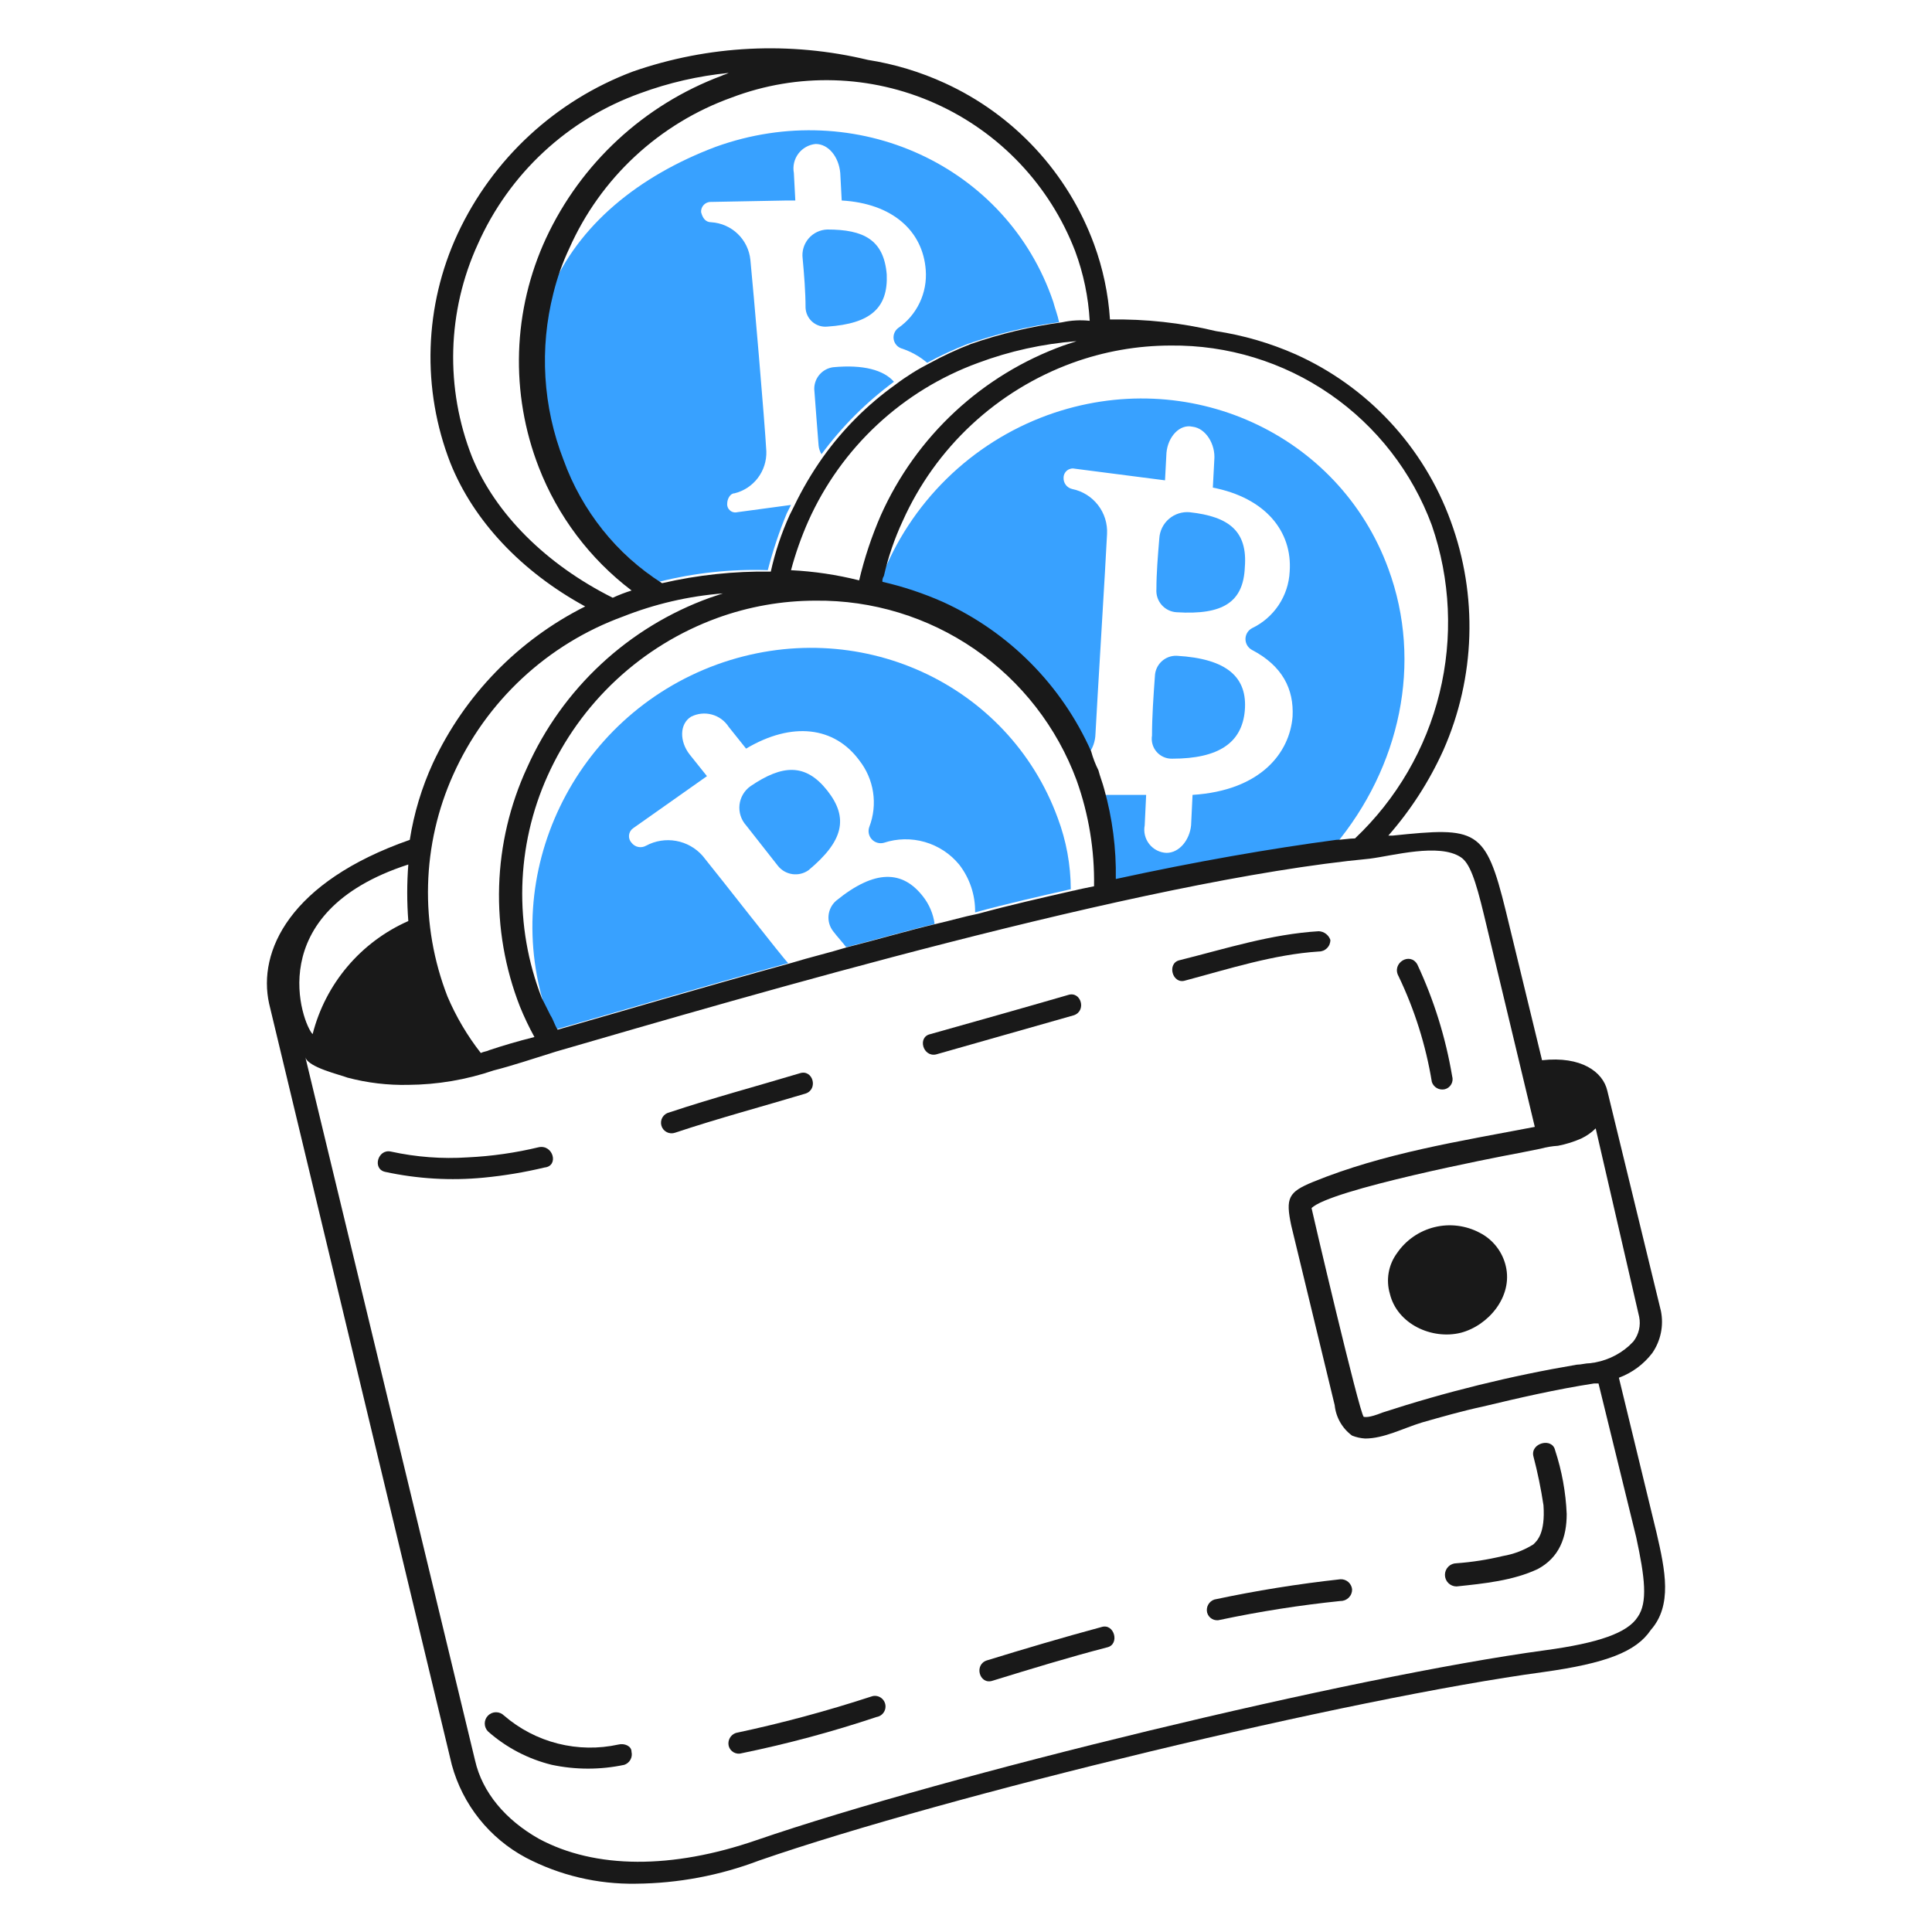 <svg width="400" height="400" viewBox="0 0 400 400" fill="none" xmlns="http://www.w3.org/2000/svg">
<path d="M171.282 47.518C170.541 47.541 169.812 47.72 169.144 48.042C168.475 48.364 167.882 48.822 167.401 49.387C166.92 49.952 166.563 50.612 166.353 51.323C166.143 52.035 166.084 52.782 166.18 53.518C166.48 56.82 166.78 60.422 166.78 63.718C166.805 64.275 166.942 64.821 167.185 65.323C167.428 65.825 167.77 66.273 168.191 66.638C168.613 67.003 169.104 67.278 169.636 67.447C170.167 67.616 170.727 67.675 171.282 67.62C180.282 67.02 183.882 63.718 183.59 56.82C182.988 49.618 178.786 47.518 171.282 47.518Z" fill="#38A1FF"/>
<path d="M172.484 76.032C171.397 76.18 170.402 76.718 169.684 77.547C168.966 78.376 168.574 79.438 168.582 80.534C168.882 84.734 169.182 88.334 169.482 92.24C169.544 92.877 169.749 93.493 170.082 94.04C174.304 88.318 179.36 83.262 185.082 79.04C182.988 76.632 178.786 75.432 172.484 76.032Z" fill="#38A1FF"/>
<path d="M148.17 30.4C132.262 36.4 119.656 46.6 113.952 60.416C110.886 71.845 111.624 83.962 116.054 94.934C120.138 105.294 127.246 114.185 136.454 120.448C143.809 118.598 151.387 117.79 158.966 118.048C159.995 114.061 161.299 110.149 162.868 106.342L163.768 104.542L152.662 106.042C152.399 106.11 152.124 106.113 151.859 106.051C151.595 105.99 151.349 105.865 151.143 105.689C150.937 105.512 150.777 105.288 150.676 105.037C150.574 104.785 150.535 104.512 150.562 104.242C150.562 103.34 151.162 102.14 152.062 102.14C153.993 101.665 155.702 100.542 156.904 98.957C158.105 97.373 158.726 95.424 158.662 93.436C158.362 87.732 155.96 59.818 155.36 53.814C155.155 51.764 154.227 49.853 152.742 48.424C151.257 46.995 149.313 46.141 147.256 46.014C146.056 46.014 145.456 45.114 145.154 43.914C145.125 43.399 145.296 42.893 145.632 42.501C145.967 42.11 146.441 41.863 146.954 41.812L162.862 41.512H164.662L164.362 35.808C164.231 35.115 164.246 34.401 164.406 33.714C164.566 33.027 164.868 32.38 165.291 31.816C165.715 31.252 166.251 30.782 166.866 30.436C167.481 30.09 168.162 29.876 168.864 29.808C171.564 29.808 173.664 32.51 173.966 35.808L174.266 41.512C184.772 42.112 191.076 47.816 191.666 55.912C191.843 58.236 191.41 60.566 190.409 62.67C189.409 64.775 187.876 66.582 185.962 67.912C185.615 68.172 185.345 68.521 185.179 68.922C185.013 69.322 184.958 69.76 185.019 70.189C185.081 70.619 185.256 71.024 185.528 71.362C185.799 71.7 186.156 71.959 186.562 72.112C188.542 72.746 190.378 73.765 191.962 75.112C194.675 73.632 197.481 72.329 200.362 71.21C206.498 69.077 212.833 67.568 219.272 66.708C218.972 65.206 218.372 63.708 218.072 62.508C208.502 34.31 177.286 19.902 148.17 30.4Z" fill="#38A1FF"/>
<path d="M242.72 157.076C252.32 157.076 257.12 153.774 257.72 147.17C258.32 140.266 254.12 136.37 243.614 135.77C242.461 135.732 241.339 136.153 240.496 136.94C239.652 137.727 239.154 138.817 239.112 139.97C238.81 144.17 238.512 148.37 238.512 152.276C238.411 152.879 238.445 153.496 238.612 154.084C238.779 154.672 239.074 155.215 239.477 155.675C239.88 156.134 240.38 156.498 240.941 156.741C241.502 156.983 242.109 157.098 242.72 157.076Z" fill="#38A1FF"/>
<path d="M243.622 126.76C253.222 127.36 257.422 124.658 257.728 117.454C258.328 109.95 254.428 106.948 246.328 106.054C245.557 105.982 244.78 106.066 244.042 106.301C243.304 106.535 242.621 106.916 242.033 107.42C241.445 107.923 240.964 108.54 240.619 109.233C240.274 109.926 240.072 110.681 240.024 111.454C239.724 115.054 239.424 118.654 239.424 121.958C239.376 122.551 239.448 123.147 239.634 123.712C239.82 124.276 240.118 124.798 240.509 125.245C240.901 125.693 241.378 126.058 241.912 126.318C242.447 126.578 243.028 126.728 243.622 126.76Z" fill="#38A1FF"/>
<path d="M287.444 117.754C277.244 89.84 246.022 75.432 216.908 85.938C209.063 88.794 201.922 93.3 195.967 99.151C190.012 105.002 185.382 112.063 182.388 119.856C182.433 120.279 182.327 120.704 182.088 121.056C186.425 122.003 190.649 123.411 194.688 125.256C208.322 131.484 219.21 142.48 225.304 156.174C226.237 154.969 226.762 153.498 226.804 151.974C227.104 145.974 228.906 116.856 229.204 110.552C229.316 108.396 228.651 106.272 227.329 104.565C226.008 102.857 224.119 101.681 222.004 101.248C221.465 101.133 220.985 100.826 220.655 100.385C220.324 99.944 220.164 99.398 220.204 98.848C220.213 98.56 220.287 98.278 220.42 98.023C220.553 97.768 220.742 97.545 220.972 97.373C221.203 97.2 221.469 97.081 221.751 97.025C222.034 96.969 222.325 96.977 222.604 97.048L241.204 99.448L241.504 93.746C241.804 90.444 244.206 87.746 246.904 88.346C249.604 88.648 251.704 91.946 251.406 95.25L251.106 100.954C261.906 103.054 267.614 109.954 267.014 118.354C266.891 120.828 266.101 123.222 264.728 125.283C263.354 127.344 261.449 128.996 259.214 130.062C258.806 130.279 258.464 130.604 258.226 131C257.988 131.397 257.862 131.85 257.862 132.313C257.862 132.776 257.988 133.229 258.226 133.626C258.464 134.022 258.806 134.347 259.214 134.564C265.516 137.866 267.918 142.668 267.614 148.364C267.014 155.87 261.014 163.674 246.904 164.574L246.602 170.876C246.302 173.876 244.202 176.58 241.5 176.58C240.811 176.55 240.137 176.371 239.523 176.057C238.909 175.743 238.371 175.3 237.943 174.758C237.516 174.217 237.211 173.59 237.047 172.92C236.884 172.25 236.867 171.553 236.998 170.876L237.298 164.574H228.298C230.143 170.594 230.954 176.883 230.698 183.174C245.761 179.712 260.988 177.007 276.322 175.07C289.846 158.876 294.648 137.264 287.444 117.754Z" fill="#38A1FF"/>
<path d="M171.282 163.68C166.78 157.976 161.978 158.28 155.374 162.778C154.746 163.224 154.219 163.797 153.829 164.461C153.438 165.124 153.192 165.863 153.107 166.628C153.022 167.394 153.1 168.168 153.336 168.901C153.571 169.635 153.959 170.31 154.474 170.882C156.576 173.584 158.976 176.586 161.074 179.282C161.814 180.204 162.877 180.809 164.047 180.977C165.218 181.144 166.408 180.86 167.376 180.182C174.584 174.184 175.786 169.382 171.282 163.68Z" fill="#38A1FF"/>
<path d="M191.094 185.6C186.894 180.2 181.188 179.898 173.094 186.502C172.21 187.278 171.655 188.363 171.543 189.534C171.432 190.705 171.772 191.875 172.494 192.804C173.394 194.004 174.294 194.906 175.194 196.106C181.194 194.606 187.194 192.804 193.504 191.306C193.227 189.222 192.394 187.252 191.094 185.6Z" fill="#38A1FF"/>
<path d="M219 169.382C208.8 141.468 177.586 127.06 148.47 137.566C118.754 148.366 103.146 181.088 113.352 210.204C113.952 211.104 114.252 212.306 114.852 213.204C127.452 209.604 144.568 204.5 163.178 199.404C161.978 198.204 149.378 182.004 145.47 177.192C144.042 175.571 142.108 174.481 139.982 174.1C137.856 173.719 135.664 174.068 133.762 175.092C133.274 175.372 132.701 175.466 132.149 175.355C131.598 175.245 131.105 174.938 130.762 174.492C130.566 174.284 130.418 174.036 130.326 173.766C130.234 173.495 130.201 173.208 130.23 172.924C130.258 172.64 130.347 172.365 130.491 172.118C130.634 171.871 130.829 171.657 131.062 171.492L146.37 160.692L142.77 156.19C140.668 153.488 140.668 149.886 143.07 148.39C144.399 147.711 145.934 147.549 147.375 147.938C148.817 148.326 150.062 149.237 150.87 150.492L154.47 154.994C164.07 149.292 172.78 150.492 177.882 157.394C179.399 159.315 180.39 161.597 180.759 164.016C181.127 166.435 180.86 168.909 179.984 171.194C179.824 171.626 179.786 172.093 179.874 172.545C179.961 172.996 180.171 173.415 180.481 173.756C180.791 174.096 181.188 174.345 181.629 174.475C182.071 174.606 182.539 174.612 182.984 174.494C185.735 173.583 188.697 173.526 191.482 174.33C194.266 175.134 196.742 176.761 198.584 178.998C200.779 181.828 201.944 185.321 201.886 188.902C208.486 187.102 215.086 185.6 221.696 184.102C221.678 179.074 220.765 174.09 219 169.382Z" fill="#38A1FF"/>
<path d="M342.974 317.362L335.174 285.244C337.911 284.23 340.305 282.461 342.078 280.142C342.948 278.886 343.555 277.468 343.864 275.972C344.174 274.476 344.178 272.934 343.878 271.436L332.772 225.812C331.87 221.91 327.372 218.612 319.264 219.51L311.758 188.6C307.558 171.492 305.758 171.2 288.346 173H287.444C292.097 167.691 295.938 161.723 298.844 155.29C305.473 140.274 306.011 123.271 300.346 107.866C297.574 100.257 293.302 93.281 287.786 87.352C282.269 81.423 275.618 76.661 268.228 73.348C262.963 71.022 257.411 69.408 251.72 68.548C244.546 66.829 237.184 66.023 229.808 66.148C229.461 60.817 228.349 55.563 226.506 50.548C223.811 43.225 219.692 36.508 214.387 30.784C209.083 25.06 202.698 20.444 195.6 17.2C190.542 14.879 185.19 13.264 179.692 12.4C163.587 8.526 146.708 9.359 131.062 14.8C115.02 20.817 101.978 32.888 94.742 48.418C91.314 55.815 89.415 63.828 89.157 71.977C88.899 80.126 90.287 88.243 93.24 95.842C98.04 107.842 107.95 118.354 121.156 125.558C107.299 132.505 96.193 143.928 89.64 157.976C87.318 163.033 85.703 168.386 84.84 173.884C59.924 182.6 53.32 197 55.72 207.8L93.542 365.386C94.651 369.462 96.581 373.268 99.213 376.571C101.846 379.874 105.125 382.605 108.85 384.596C115.882 388.278 123.726 390.136 131.662 390C140.384 389.928 149.024 388.303 157.176 385.2C196.196 371.692 279.64 351.582 319.562 346.178C332.468 344.378 338.762 341.978 341.774 337.474C346.276 332.37 344.776 325.166 342.974 317.362ZM339.374 272.638C339.553 273.525 339.539 274.44 339.332 275.32C339.125 276.201 338.73 277.026 338.174 277.74L337.274 278.64C335.013 280.654 332.18 281.913 329.17 282.24C328.268 282.24 327.37 282.54 326.468 282.54C312.836 284.85 299.392 288.161 286.246 292.446C283.246 293.646 282.646 293.346 282.344 293.346C281.402 292.404 271.544 250.314 271.544 250.124C275.362 246.306 309.426 239.646 314.468 238.724L318.97 237.822C320.147 237.5 321.353 237.299 322.57 237.222C324.221 236.903 325.831 236.4 327.37 235.722C328.482 235.197 329.497 234.486 330.37 233.62L339.374 272.638ZM98.944 50.518C102.145 43.312 106.775 36.83 112.554 31.465C118.332 26.099 125.139 21.962 132.562 19.302C138.462 17.129 144.615 15.717 150.872 15.102C150.272 15.402 149.972 15.402 149.372 15.702C133.33 21.719 120.289 33.79 113.052 49.32C109.624 56.718 107.724 64.731 107.466 72.88C107.208 81.029 108.597 89.146 111.55 96.746C115.469 106.864 122.12 115.696 130.762 122.258C129.43 122.672 128.126 123.174 126.86 123.76C113.06 116.856 102.546 106.36 97.744 94.644C94.962 87.587 93.635 80.041 93.841 72.459C94.047 64.876 95.783 57.413 98.944 50.518ZM280.544 173.584C279.344 173.584 277.842 173.884 276.642 173.884C263.134 175.684 247.526 178.388 231.016 181.988C231.124 175.701 230.316 169.432 228.616 163.378C228.316 162.178 227.714 160.678 227.416 159.478C226.787 158.23 226.284 156.922 225.916 155.574C219.821 141.879 208.931 130.884 195.296 124.658C191.241 122.856 187.021 121.45 182.696 120.458C182.651 120.035 182.757 119.61 182.996 119.258C183.891 115.331 185.2 111.51 186.9 107.858C190.27 100.334 195.114 93.562 201.145 87.942C207.177 82.323 214.275 77.969 222.018 75.14C228.556 72.76 235.46 71.542 242.418 71.54C254.162 71.417 265.658 74.927 275.33 81.59C285.002 88.253 292.378 97.743 296.448 108.76C300.305 119.951 300.857 132.017 298.036 143.513C295.215 155.009 289.141 165.449 280.542 173.584H280.544ZM222.312 184.384C215.712 185.884 209.112 187.384 202.502 189.184C199.502 189.784 196.502 190.686 193.796 191.286C187.494 192.786 181.49 194.588 175.488 196.086C171.586 197.286 167.688 198.188 163.78 199.388C145.18 204.492 128.062 209.588 115.454 213.188C114.854 212.288 114.554 211.086 113.954 210.188L112.154 206.588C109.298 199.236 107.933 191.39 108.139 183.505C108.345 175.621 110.118 167.857 113.354 160.664C116.725 153.143 121.57 146.374 127.601 140.757C133.633 135.14 140.729 130.789 148.47 127.96C155.012 125.579 161.92 124.36 168.882 124.36C180.626 124.237 192.121 127.747 201.793 134.41C211.465 141.073 218.84 150.563 222.91 161.58C225.416 168.609 226.635 176.031 226.51 183.492C225.012 183.8 223.51 184.09 222.31 184.4L222.312 184.384ZM220.2 71.53C211.86 74.543 204.213 79.205 197.715 85.239C191.217 91.273 186.002 98.554 182.38 106.648C180.478 111.007 178.971 115.528 177.878 120.156C173.256 118.995 168.53 118.291 163.77 118.054C164.702 114.565 165.906 111.155 167.37 107.854C170.74 100.33 175.585 93.558 181.617 87.939C187.649 82.319 194.747 77.966 202.49 75.136C209.046 72.689 215.913 71.174 222.89 70.634L220.2 71.53ZM219.9 66.73C213.461 67.591 207.126 69.099 200.99 71.232C198.109 72.35 195.303 73.653 192.59 75.134C190.06 76.416 187.65 77.923 185.39 79.636C179.6 83.778 174.532 88.846 170.39 94.636C168.105 97.86 166.098 101.273 164.39 104.836C164.089 105.436 163.788 106.036 163.488 106.636C161.787 110.393 160.479 114.316 159.586 118.342C152.013 118.233 144.454 119.039 137.074 120.742C127.643 114.724 120.47 105.752 116.674 95.228C112.393 84.222 111.658 72.154 114.572 60.71C115.357 57.505 116.463 54.388 117.874 51.406C121.075 44.204 125.702 37.726 131.477 32.362C137.252 26.998 144.054 22.861 151.472 20.2C165.127 15.009 180.282 15.444 193.617 21.408C206.952 27.373 217.378 38.381 222.61 52.02C224.324 56.643 225.335 61.497 225.61 66.42C223.705 66.214 221.78 66.318 219.908 66.728L219.9 66.73ZM149.672 122.858L146.97 123.758C138.63 126.77 130.982 131.432 124.484 137.466C117.986 143.5 112.771 150.782 109.15 158.876C105.574 166.604 103.597 174.975 103.339 183.487C103.081 191.998 104.546 200.474 107.648 208.404C108.526 210.561 109.527 212.665 110.648 214.706C107.048 215.606 104.048 216.506 101.344 217.408C100.744 217.708 100.144 217.708 99.544 218.008C96.742 214.424 94.421 210.489 92.64 206.302C89.784 198.95 88.419 191.104 88.626 183.219C88.832 175.335 90.604 167.571 93.84 160.378C97.21 152.854 102.054 146.082 108.086 140.462C114.119 134.842 121.216 130.489 128.96 127.66C135.587 125.038 142.568 123.419 149.672 122.858ZM84.536 178.988C84.236 182.884 84.236 186.798 84.536 190.694C79.674 192.838 75.364 196.059 71.931 200.116C68.499 204.172 66.035 208.956 64.726 214.106C62.624 212 53.92 188.892 84.536 178.988ZM339.072 334.77C336.972 338.072 330.968 340.17 319.872 341.674C279.95 347.074 195.906 367.488 156.586 380.996C139.186 386.996 123.268 386.996 111.56 380.694C104.658 376.792 99.854 371.094 98.36 364.494L63.226 218.908C63.826 221.01 70.426 222.508 71.93 223.108C76.039 224.198 80.28 224.704 84.53 224.61C90.556 224.567 96.536 223.554 102.24 221.61C105.84 220.71 110.344 219.21 115.146 217.708C154.468 206.308 236.112 182.29 283.546 177.786C288.346 177.186 297.946 174.484 302.456 177.486C304.256 178.686 305.456 181.988 307.256 189.486L317.762 233.308C302.152 236.308 286.544 238.708 271.836 244.708C266.734 246.81 266.134 248.01 267.334 253.708L276.334 290.928C276.46 292.172 276.846 293.375 277.466 294.461C278.086 295.546 278.927 296.489 279.934 297.23C280.797 297.572 281.709 297.774 282.636 297.83C286.538 297.83 290.436 295.73 294.342 294.528C298.542 293.328 302.742 292.128 306.942 291.228C314.446 289.428 322.25 287.628 330.054 286.428H330.954L338.754 318.246C340.574 326.666 341.174 331.77 339.072 334.77Z" fill="#191919"/>
<path d="M311.758 262.132C311.414 260.658 310.753 259.276 309.82 258.084C308.887 256.892 307.706 255.917 306.358 255.228C303.488 253.706 300.158 253.293 297.004 254.067C293.849 254.842 291.089 256.75 289.25 259.428C288.37 260.618 287.777 261.995 287.517 263.452C287.256 264.909 287.335 266.407 287.748 267.828C289.25 274.132 296.454 277.428 302.456 275.934C308.156 274.438 313.258 268.434 311.758 262.132Z" fill="#191919"/>
<path d="M296.45 224.012C296.63 224.555 297.008 225.01 297.508 225.288C298.008 225.566 298.594 225.646 299.15 225.512C299.429 225.438 299.69 225.308 299.917 225.131C300.145 224.954 300.335 224.732 300.475 224.48C300.615 224.228 300.703 223.95 300.733 223.663C300.764 223.376 300.736 223.086 300.652 222.81C299.305 214.817 296.883 207.042 293.452 199.698C291.952 196.996 288.052 199.398 289.55 202.098C292.879 209.038 295.203 216.417 296.45 224.012Z" fill="#191919"/>
<path d="M273.038 192.8C263.132 193.4 253.826 196.4 244.222 198.8C241.52 199.4 242.72 203.902 245.422 203C254.422 200.6 263.732 197.6 273.038 197C273.355 197.005 273.669 196.946 273.962 196.827C274.255 196.708 274.522 196.531 274.745 196.307C274.969 196.084 275.146 195.817 275.265 195.524C275.384 195.231 275.443 194.916 275.438 194.6C275.263 194.095 274.941 193.654 274.514 193.333C274.086 193.012 273.572 192.826 273.038 192.8Z" fill="#191919"/>
<path d="M193.8 218.308C203.4 215.606 212.71 212.908 222.316 210.204C225.018 209.304 223.816 205.102 221.116 206.004C211.81 208.706 202.206 211.404 192.6 214.108C189.892 214.706 191.094 218.908 193.8 218.308Z" fill="#191919"/>
<path d="M139.766 234.516C148.766 231.516 157.776 229.116 166.78 226.412C169.482 225.512 168.282 221.31 165.58 222.212C156.58 224.914 147.57 227.316 138.566 230.316C138.275 230.381 138 230.504 137.758 230.679C137.516 230.854 137.312 231.076 137.16 231.333C137.007 231.589 136.908 231.874 136.87 232.17C136.831 232.466 136.854 232.766 136.936 233.053C137.017 233.34 137.157 233.607 137.346 233.838C137.535 234.069 137.77 234.259 138.035 234.396C138.3 234.533 138.59 234.614 138.888 234.635C139.186 234.656 139.484 234.615 139.766 234.516Z" fill="#191919"/>
<path d="M111.55 237.518C106.725 238.68 101.801 239.384 96.844 239.62C91.511 239.969 86.155 239.565 80.934 238.42C78.234 237.82 77.032 242.02 79.734 242.62C86.435 244.073 93.321 244.478 100.146 243.82C104.39 243.413 108.6 242.71 112.746 241.718C115.754 241.42 114.552 236.918 111.55 237.518Z" fill="#191919"/>
<path d="M317.46 301.452C318.343 304.812 319.044 308.217 319.562 311.652C319.95 317.426 318.29 318.966 317.46 319.756C315.536 320.96 313.395 321.776 311.158 322.156C308.004 322.918 304.794 323.42 301.558 323.656C300.921 323.656 300.311 323.909 299.861 324.359C299.411 324.809 299.158 325.419 299.158 326.056C299.158 326.693 299.411 327.303 299.861 327.753C300.311 328.203 300.921 328.456 301.558 328.456C307.262 327.856 313.264 327.256 318.368 324.856C322.87 322.456 324.368 318.256 324.368 313.456C324.178 308.967 323.371 304.525 321.968 300.256C321.362 297.55 316.86 298.752 317.46 301.452Z" fill="#191919"/>
<path d="M277.54 326.966C268.77 327.926 260.054 329.328 251.426 331.166C250.882 331.346 250.426 331.724 250.148 332.224C249.87 332.725 249.79 333.311 249.924 333.868C249.998 334.147 250.128 334.407 250.306 334.635C250.483 334.862 250.704 335.052 250.957 335.192C251.209 335.332 251.486 335.419 251.773 335.45C252.06 335.48 252.35 335.452 252.626 335.368C260.856 333.63 269.172 332.328 277.54 331.466C277.856 331.471 278.17 331.412 278.464 331.293C278.757 331.174 279.023 330.997 279.247 330.773C279.471 330.55 279.648 330.283 279.767 329.99C279.886 329.697 279.944 329.382 279.94 329.066C279.883 328.476 279.603 327.93 279.157 327.539C278.711 327.149 278.132 326.944 277.54 326.966Z" fill="#191919"/>
<path d="M228.014 336.872C220.214 338.972 212.104 341.374 204.3 343.776C201.6 344.676 202.8 348.878 205.5 347.976C213.3 345.576 221.1 343.176 229.212 341.072C231.916 340.474 230.714 335.972 228.014 336.872Z" fill="#191919"/>
<path d="M180.288 351.28C171.122 354.274 161.804 356.778 152.372 358.784C151.829 358.964 151.374 359.342 151.096 359.842C150.818 360.342 150.738 360.928 150.872 361.484C150.946 361.763 151.076 362.024 151.253 362.251C151.431 362.479 151.652 362.669 151.904 362.809C152.156 362.949 152.434 363.037 152.721 363.067C153.008 363.098 153.298 363.07 153.574 362.986C163.021 361.047 172.342 358.541 181.488 355.482C181.795 355.432 182.087 355.318 182.346 355.147C182.605 354.976 182.826 354.752 182.992 354.49C183.158 354.228 183.267 353.933 183.312 353.626C183.356 353.318 183.335 353.005 183.25 352.706C183.165 352.408 183.017 352.131 182.817 351.893C182.617 351.656 182.369 351.463 182.089 351.328C181.809 351.194 181.504 351.12 181.194 351.111C180.883 351.103 180.575 351.161 180.288 351.28Z" fill="#191919"/>
<path d="M128.06 361.184C123.913 362.098 119.611 362.031 115.494 360.989C111.378 359.948 107.561 357.96 104.348 355.184C103.91 354.746 103.316 354.5 102.697 354.5C102.078 354.5 101.484 354.746 101.046 355.184C100.608 355.622 100.362 356.216 100.362 356.835C100.362 357.454 100.608 358.048 101.046 358.486C104.822 361.823 109.352 364.192 114.246 365.39C119.191 366.439 124.301 366.439 129.246 365.39C129.789 365.209 130.245 364.832 130.523 364.331C130.801 363.831 130.881 363.245 130.748 362.688C130.762 361.484 129.26 360.884 128.06 361.184Z" fill="#191919"/>
</svg>
